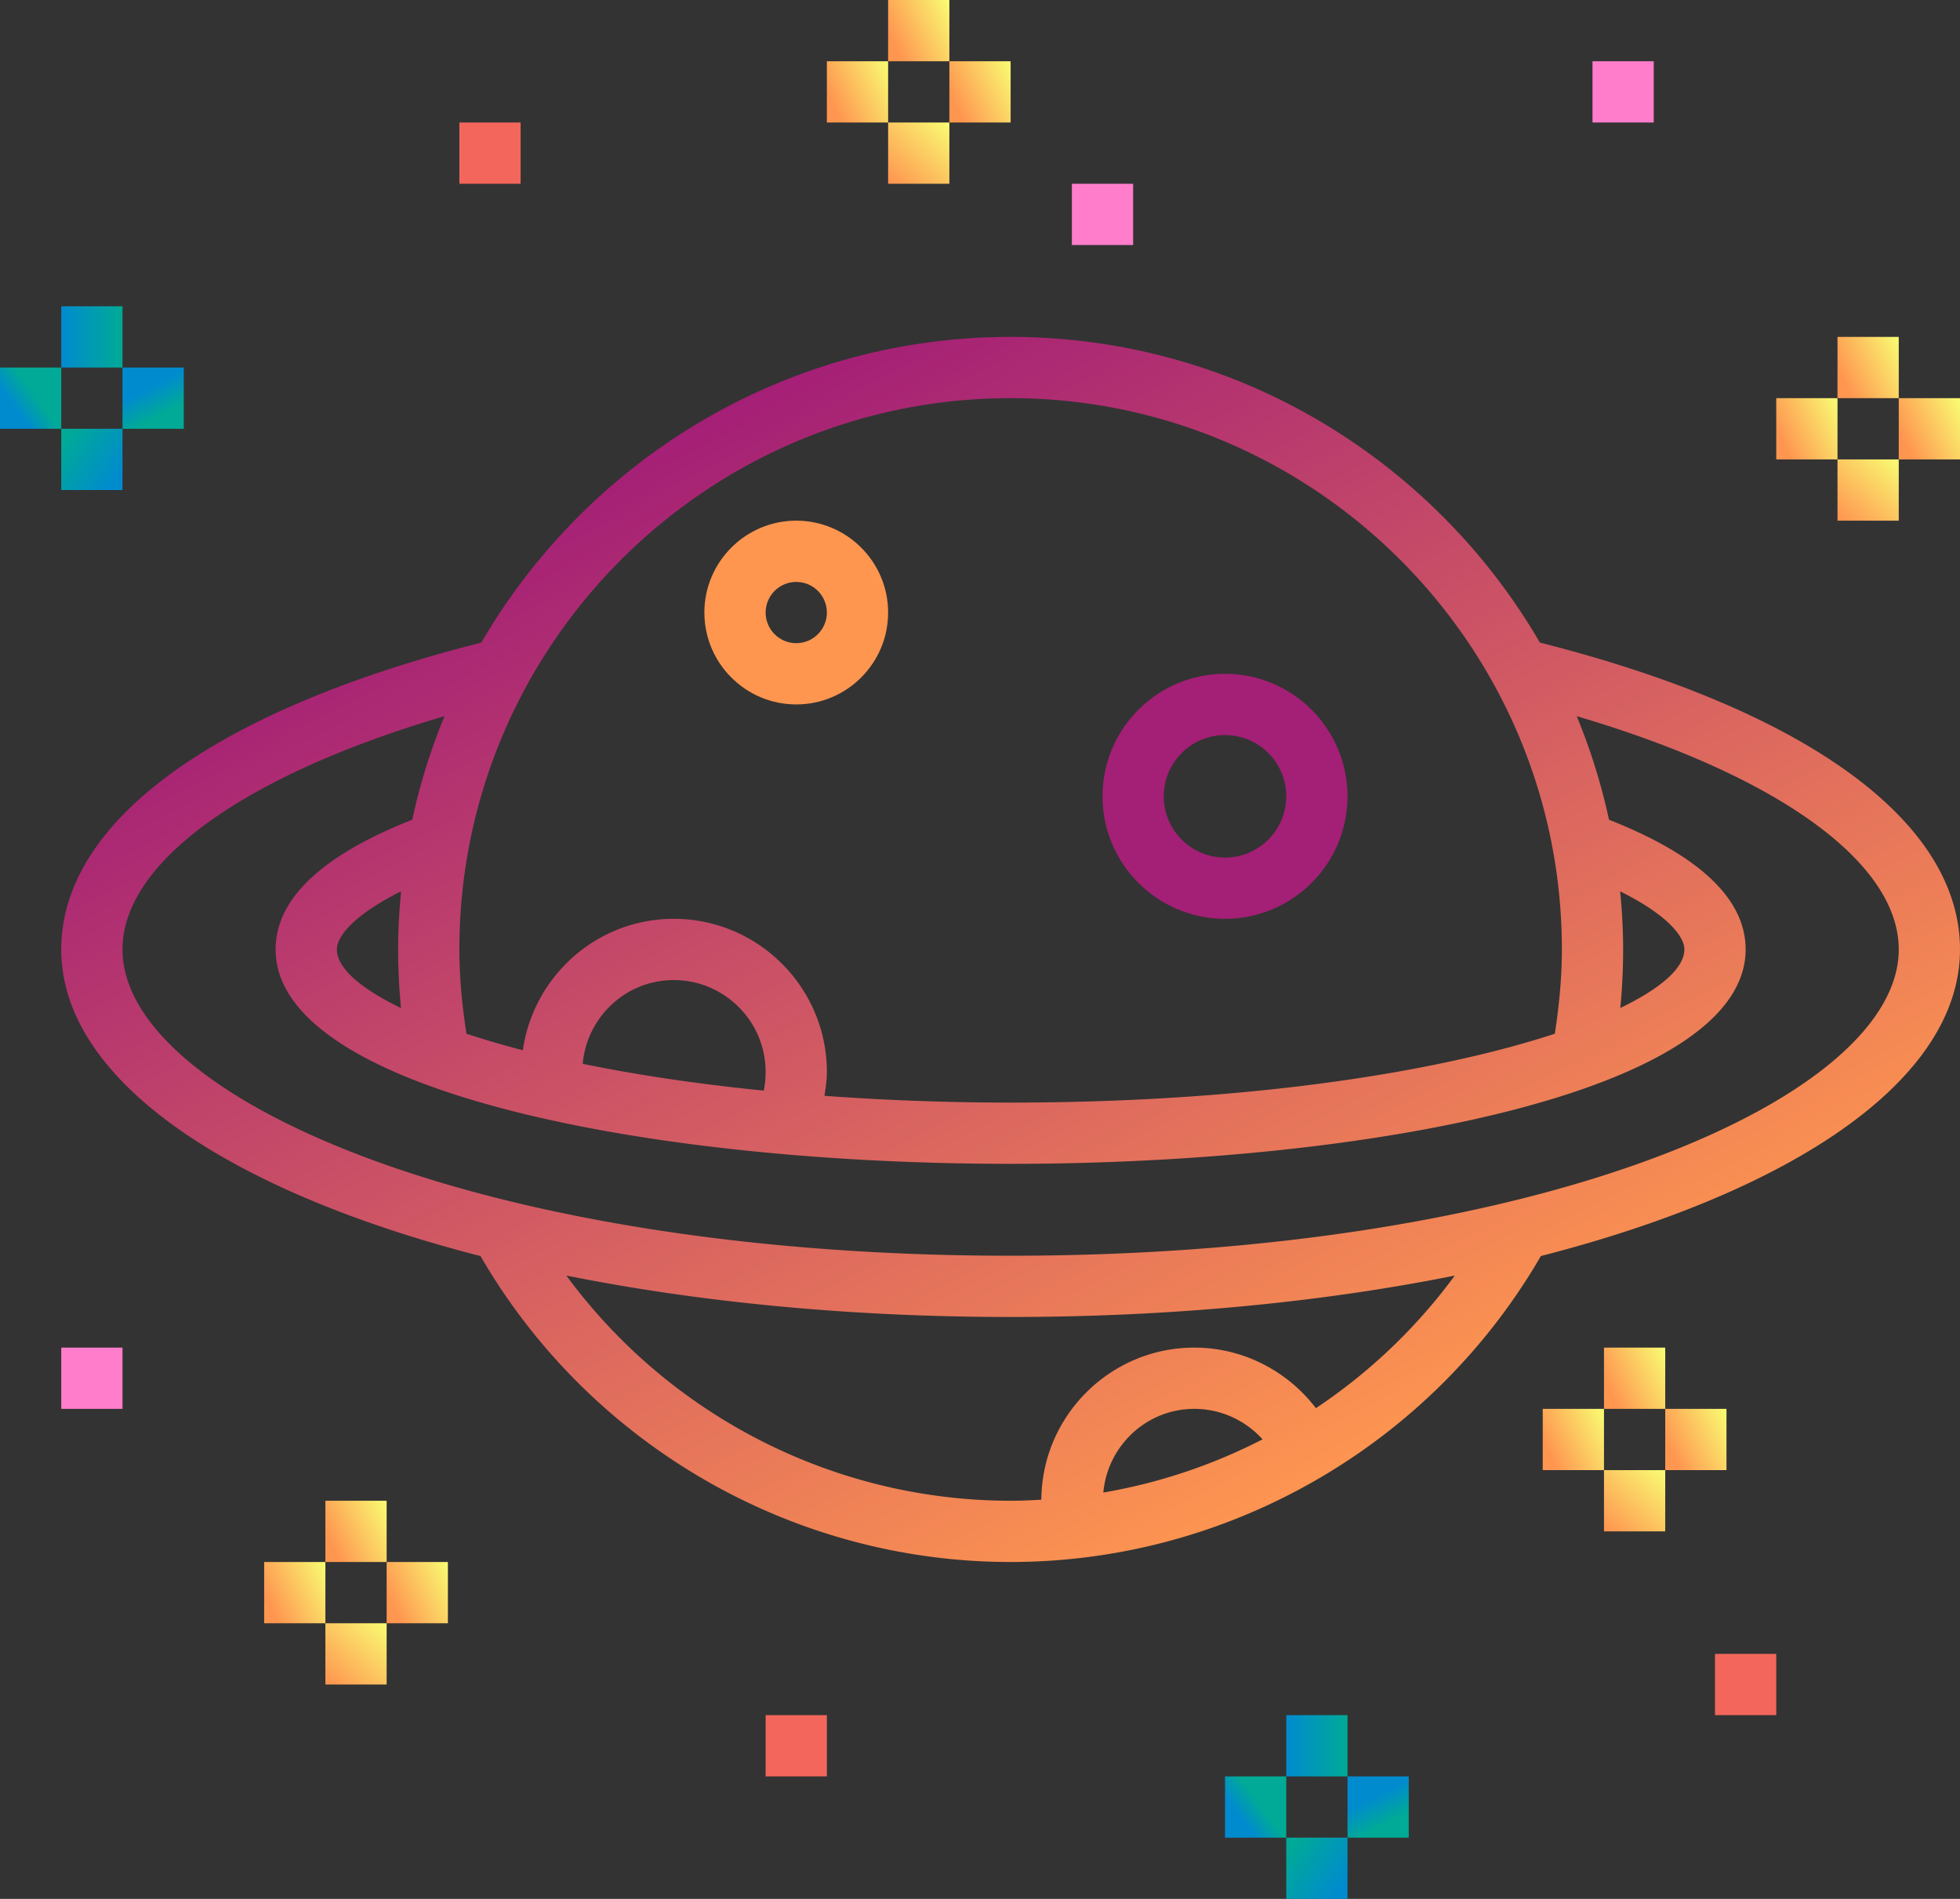 <svg xmlns="http://www.w3.org/2000/svg" style="isolation:isolate" viewBox="593 230 512 496" width="512pt" height="496pt"><rect x="593" y="230" width="512" height="496" fill="#333333" stroke="none"/><defs><clipPath id="a"><path d="M593 230h512v496H593z"/></clipPath></defs><g clip-path="url(#a)"><linearGradient id="b" x1=".152" y1=".207" x2=".729" y2=".913" gradientTransform="matrix(496 0 0 320 609 318)" gradientUnits="userSpaceOnUse"><stop offset=".87%" stop-color="#a41f76"/><stop offset="98.261%" stop-color="#ff9650"/></linearGradient><path d="M995.256 397.84C967.512 350.184 916 318 857 318s-110.512 32.184-138.256 79.84C648.984 415.512 609 444.624 609 478c0 33.824 43.04 63.04 109.52 80.088C747.104 607.416 799.944 638 857 638c56.976 0 109.944-30.608 138.512-79.92C1061.976 541.032 1105 511.824 1105 478c0-33.376-39.992-62.488-109.744-80.16zM857 334c79.4 0 144 64.6 144 144 0 7.384-.728 14.744-1.84 22.016C968.832 509.952 919.584 518 857 518c-17.304 0-33.472-.664-48.632-1.768.32-2.056.632-4.12.632-6.232 0-22.056-17.944-40-40-40-20.112 0-36.64 14.968-39.424 34.32a236.862 236.862 0 01-14.728-4.304C713.728 492.744 713 485.384 713 478c0-79.4 64.6-144 144-144zm-64 176c0 1.656-.168 3.288-.488 4.872-17.616-1.76-33.464-4.16-47.296-7C746.312 495.648 756.496 486 769 486c13.232 0 24 10.768 24 24zm88.216 109.856C882.32 607.64 892.496 598 905 598c6.912 0 13.336 3 17.816 7.96a143.954 143.954 0 01-41.6 13.896zm55.528-22.04C929.272 588.04 917.632 582 905 582c-21.96 0-39.824 17.8-39.976 39.728-2.664.152-5.336.272-8.024.272-46.088 0-89.12-22.184-116.056-58.824C775.392 570.096 814.792 574 857 574c42.2 0 81.584-3.904 116.032-10.816-10.08 13.696-22.384 25.392-36.288 34.632zM857 558c-138.776 0-232-41.368-232-80 0-22.816 31.84-45.544 84.12-60.936a158.564 158.564 0 00-8.432 27.056C677.096 453.416 665 464.784 665 478c0 36.768 96.584 56 192 56s192-19.232 192-56c0-13.216-12.104-24.584-35.688-33.88a158.255 158.255 0 00-8.432-27.048c52.28 15.384 84.12 38.12 84.12 60.928 0 38.632-93.224 80-232 80zm-159.256-64.704C686.928 488.08 681 482.728 681 478c0-3.52 4.68-9.168 16.768-15.176-.472 5-.768 10.056-.768 15.176 0 5.104.264 10.216.744 15.296zm318.488-30.464c12.088 6 16.768 11.648 16.768 15.168 0 4.728-5.928 10.08-16.736 15.288.488-5.08.736-10.184.736-15.288 0-5.12-.296-10.176-.768-15.168z" fill="url(#b)"/><path d="M801 414c13.232 0 24-10.768 24-24s-10.768-24-24-24-24 10.768-24 24 10.768 24 24 24zm0-32c4.416 0 8 3.584 8 8s-3.584 8-8 8-8-3.584-8-8 3.584-8 8-8z" fill="#FF9650"/><path d="M913 470c17.648 0 32-14.352 32-32s-14.352-32-32-32-32 14.352-32 32 14.352 32 32 32zm0-48c8.824 0 16 7.176 16 16s-7.176 16-16 16-16-7.176-16-16 7.176-16 16-16z" fill="#A41F76"/><linearGradient id="c" x1="0" y1=".5" x2=".99" y2=".033" gradientTransform="matrix(16 0 0 16 825 230)" gradientUnits="userSpaceOnUse"><stop offset="0%" stop-color="#ff9650"/><stop offset="97.391%" stop-color="#f9f871"/></linearGradient><path fill="url(#c)" d="M825 230h16v16h-16z"/><linearGradient id="d" x1=".066" y1="1" x2=".988" y2=".019" gradientTransform="matrix(16 0 0 16 825 262)" gradientUnits="userSpaceOnUse"><stop offset="0%" stop-color="#ff9650"/><stop offset="97.391%" stop-color="#f9f871"/></linearGradient><path fill="url(#d)" d="M825 262h16v16h-16z"/><linearGradient id="e" x1="0" y1=".5" x2=".99" y2=".033" gradientTransform="matrix(16 0 0 16 841 246)" gradientUnits="userSpaceOnUse"><stop offset="0%" stop-color="#ff9650"/><stop offset="97.391%" stop-color="#f9f871"/></linearGradient><path fill="url(#e)" d="M841 246h16v16h-16z"/><linearGradient id="f" x1="0" y1=".5" x2=".99" y2=".033" gradientTransform="matrix(16 0 0 16 809 246)" gradientUnits="userSpaceOnUse"><stop offset="0%" stop-color="#ff9650"/><stop offset="97.391%" stop-color="#f9f871"/></linearGradient><path fill="url(#f)" d="M809 246h16v16h-16z"/><linearGradient id="g" x1="0" y1=".5" x2=".99" y2=".033" gradientTransform="matrix(16 0 0 16 1073 318)" gradientUnits="userSpaceOnUse"><stop offset="0%" stop-color="#ff9650"/><stop offset="97.391%" stop-color="#f9f871"/></linearGradient><path fill="url(#g)" d="M1073 318h16v16h-16z"/><linearGradient id="h" x1=".066" y1="1" x2=".988" y2=".019" gradientTransform="matrix(16 0 0 16 1073 350)" gradientUnits="userSpaceOnUse"><stop offset="0%" stop-color="#ff9650"/><stop offset="97.391%" stop-color="#f9f871"/></linearGradient><path fill="url(#h)" d="M1073 350h16v16h-16z"/><linearGradient id="i" x1="0" y1=".5" x2=".99" y2=".033" gradientTransform="matrix(16 0 0 16 1089 334)" gradientUnits="userSpaceOnUse"><stop offset="0%" stop-color="#ff9650"/><stop offset="97.391%" stop-color="#f9f871"/></linearGradient><path fill="url(#i)" d="M1089 334h16v16h-16z"/><linearGradient id="j" x1="0" y1=".5" x2=".99" y2=".033" gradientTransform="matrix(16 0 0 16 1057 334)" gradientUnits="userSpaceOnUse"><stop offset="0%" stop-color="#ff9650"/><stop offset="97.391%" stop-color="#f9f871"/></linearGradient><path fill="url(#j)" d="M1057 334h16v16h-16z"/><linearGradient id="k" x1="0" y1=".5" x2="1" y2=".5" gradientTransform="matrix(16 0 0 16 929 678)" gradientUnits="userSpaceOnUse"><stop offset=".87%" stop-color="#008bcf"/><stop offset="98.696%" stop-color="#00aa96"/></linearGradient><path fill="url(#k)" d="M929 678h16v16h-16z"/><linearGradient id="l" x1=".916" y1=".828" x2=".014" y2=".2" gradientTransform="matrix(16 0 0 16 929 710)" gradientUnits="userSpaceOnUse"><stop offset=".87%" stop-color="#008bcf"/><stop offset="98.696%" stop-color="#00aa96"/></linearGradient><path fill="url(#l)" d="M929 710h16v16h-16z"/><linearGradient id="m" x1=".417" y1=".329" x2=".65" y2=".779" gradientTransform="matrix(16 0 0 16 945 694)" gradientUnits="userSpaceOnUse"><stop offset=".87%" stop-color="#008bcf"/><stop offset="98.696%" stop-color="#00aa96"/></linearGradient><path fill="url(#m)" d="M945 694h16v16h-16z"/><linearGradient id="n" x1=".256" y1=".687" x2=".579" y2=".454" gradientTransform="matrix(16 0 0 16 913 694)" gradientUnits="userSpaceOnUse"><stop offset=".87%" stop-color="#008bcf"/><stop offset="98.696%" stop-color="#00aa96"/></linearGradient><path fill="url(#n)" d="M913 694h16v16h-16z"/><linearGradient id="o" x1="0" y1=".5" x2="1" y2=".5" gradientTransform="matrix(16 0 0 16 609 310)" gradientUnits="userSpaceOnUse"><stop offset=".87%" stop-color="#008bcf"/><stop offset="98.696%" stop-color="#00aa96"/></linearGradient><path fill="url(#o)" d="M609 310h16v16h-16z"/><linearGradient id="p" x1=".916" y1=".828" x2=".014" y2=".2" gradientTransform="matrix(16 0 0 16 609 342)" gradientUnits="userSpaceOnUse"><stop offset=".87%" stop-color="#008bcf"/><stop offset="98.696%" stop-color="#00aa96"/></linearGradient><path fill="url(#p)" d="M609 342h16v16h-16z"/><linearGradient id="q" x1=".417" y1=".329" x2=".65" y2=".779" gradientTransform="matrix(16 0 0 16 625 326)" gradientUnits="userSpaceOnUse"><stop offset=".87%" stop-color="#008bcf"/><stop offset="98.696%" stop-color="#00aa96"/></linearGradient><path fill="url(#q)" d="M625 326h16v16h-16z"/><linearGradient id="r" x1=".256" y1=".687" x2=".579" y2=".454" gradientTransform="matrix(16 0 0 16 593 326)" gradientUnits="userSpaceOnUse"><stop offset=".87%" stop-color="#008bcf"/><stop offset="98.696%" stop-color="#00aa96"/></linearGradient><path fill="url(#r)" d="M593 326h16v16h-16z"/><path fill="#FF7DCB" d="M873 278h16v16h-16zm136-32h16v16h-16zM609 582h16v16h-16z"/><path fill="#F3665B" d="M793 678h16v16h-16zm-80-416h16v16h-16zm328 400h16v16h-16z"/><linearGradient id="s" x1="0" y1=".5" x2=".99" y2=".033" gradientTransform="matrix(16 0 0 16 1012 582)" gradientUnits="userSpaceOnUse"><stop offset="0%" stop-color="#ff9650"/><stop offset="97.391%" stop-color="#f9f871"/></linearGradient><path fill="url(#s)" d="M1012 582h16v16h-16z"/><linearGradient id="t" x1=".066" y1="1" x2=".988" y2=".019" gradientTransform="matrix(16 0 0 16 1012 614)" gradientUnits="userSpaceOnUse"><stop offset="0%" stop-color="#ff9650"/><stop offset="97.391%" stop-color="#f9f871"/></linearGradient><path fill="url(#t)" d="M1012 614h16v16h-16z"/><linearGradient id="u" x1="0" y1=".5" x2=".99" y2=".033" gradientTransform="matrix(16 0 0 16 1028 598)" gradientUnits="userSpaceOnUse"><stop offset="0%" stop-color="#ff9650"/><stop offset="97.391%" stop-color="#f9f871"/></linearGradient><path fill="url(#u)" d="M1028 598h16v16h-16z"/><linearGradient id="v" x1="0" y1=".5" x2=".99" y2=".033" gradientTransform="matrix(16 0 0 16 996 598)" gradientUnits="userSpaceOnUse"><stop offset="0%" stop-color="#ff9650"/><stop offset="97.391%" stop-color="#f9f871"/></linearGradient><path fill="url(#v)" d="M996 598h16v16h-16z"/><linearGradient id="w" x1="0" y1=".5" x2=".99" y2=".033" gradientTransform="matrix(16 0 0 16 678 622)" gradientUnits="userSpaceOnUse"><stop offset="0%" stop-color="#ff9650"/><stop offset="97.391%" stop-color="#f9f871"/></linearGradient><path fill="url(#w)" d="M678 622h16v16h-16z"/><linearGradient id="x" x1=".066" y1="1" x2=".988" y2=".019" gradientTransform="matrix(16 0 0 16 678 654)" gradientUnits="userSpaceOnUse"><stop offset="0%" stop-color="#ff9650"/><stop offset="97.391%" stop-color="#f9f871"/></linearGradient><path fill="url(#x)" d="M678 654h16v16h-16z"/><linearGradient id="y" x1="0" y1=".5" x2=".99" y2=".033" gradientTransform="matrix(16 0 0 16 694 638)" gradientUnits="userSpaceOnUse"><stop offset="0%" stop-color="#ff9650"/><stop offset="97.391%" stop-color="#f9f871"/></linearGradient><path fill="url(#y)" d="M694 638h16v16h-16z"/><linearGradient id="z" x1="0" y1=".5" x2=".99" y2=".033" gradientTransform="matrix(16 0 0 16 662 638)" gradientUnits="userSpaceOnUse"><stop offset="0%" stop-color="#ff9650"/><stop offset="97.391%" stop-color="#f9f871"/></linearGradient><path fill="url(#z)" d="M662 638h16v16h-16z"/></g></svg>